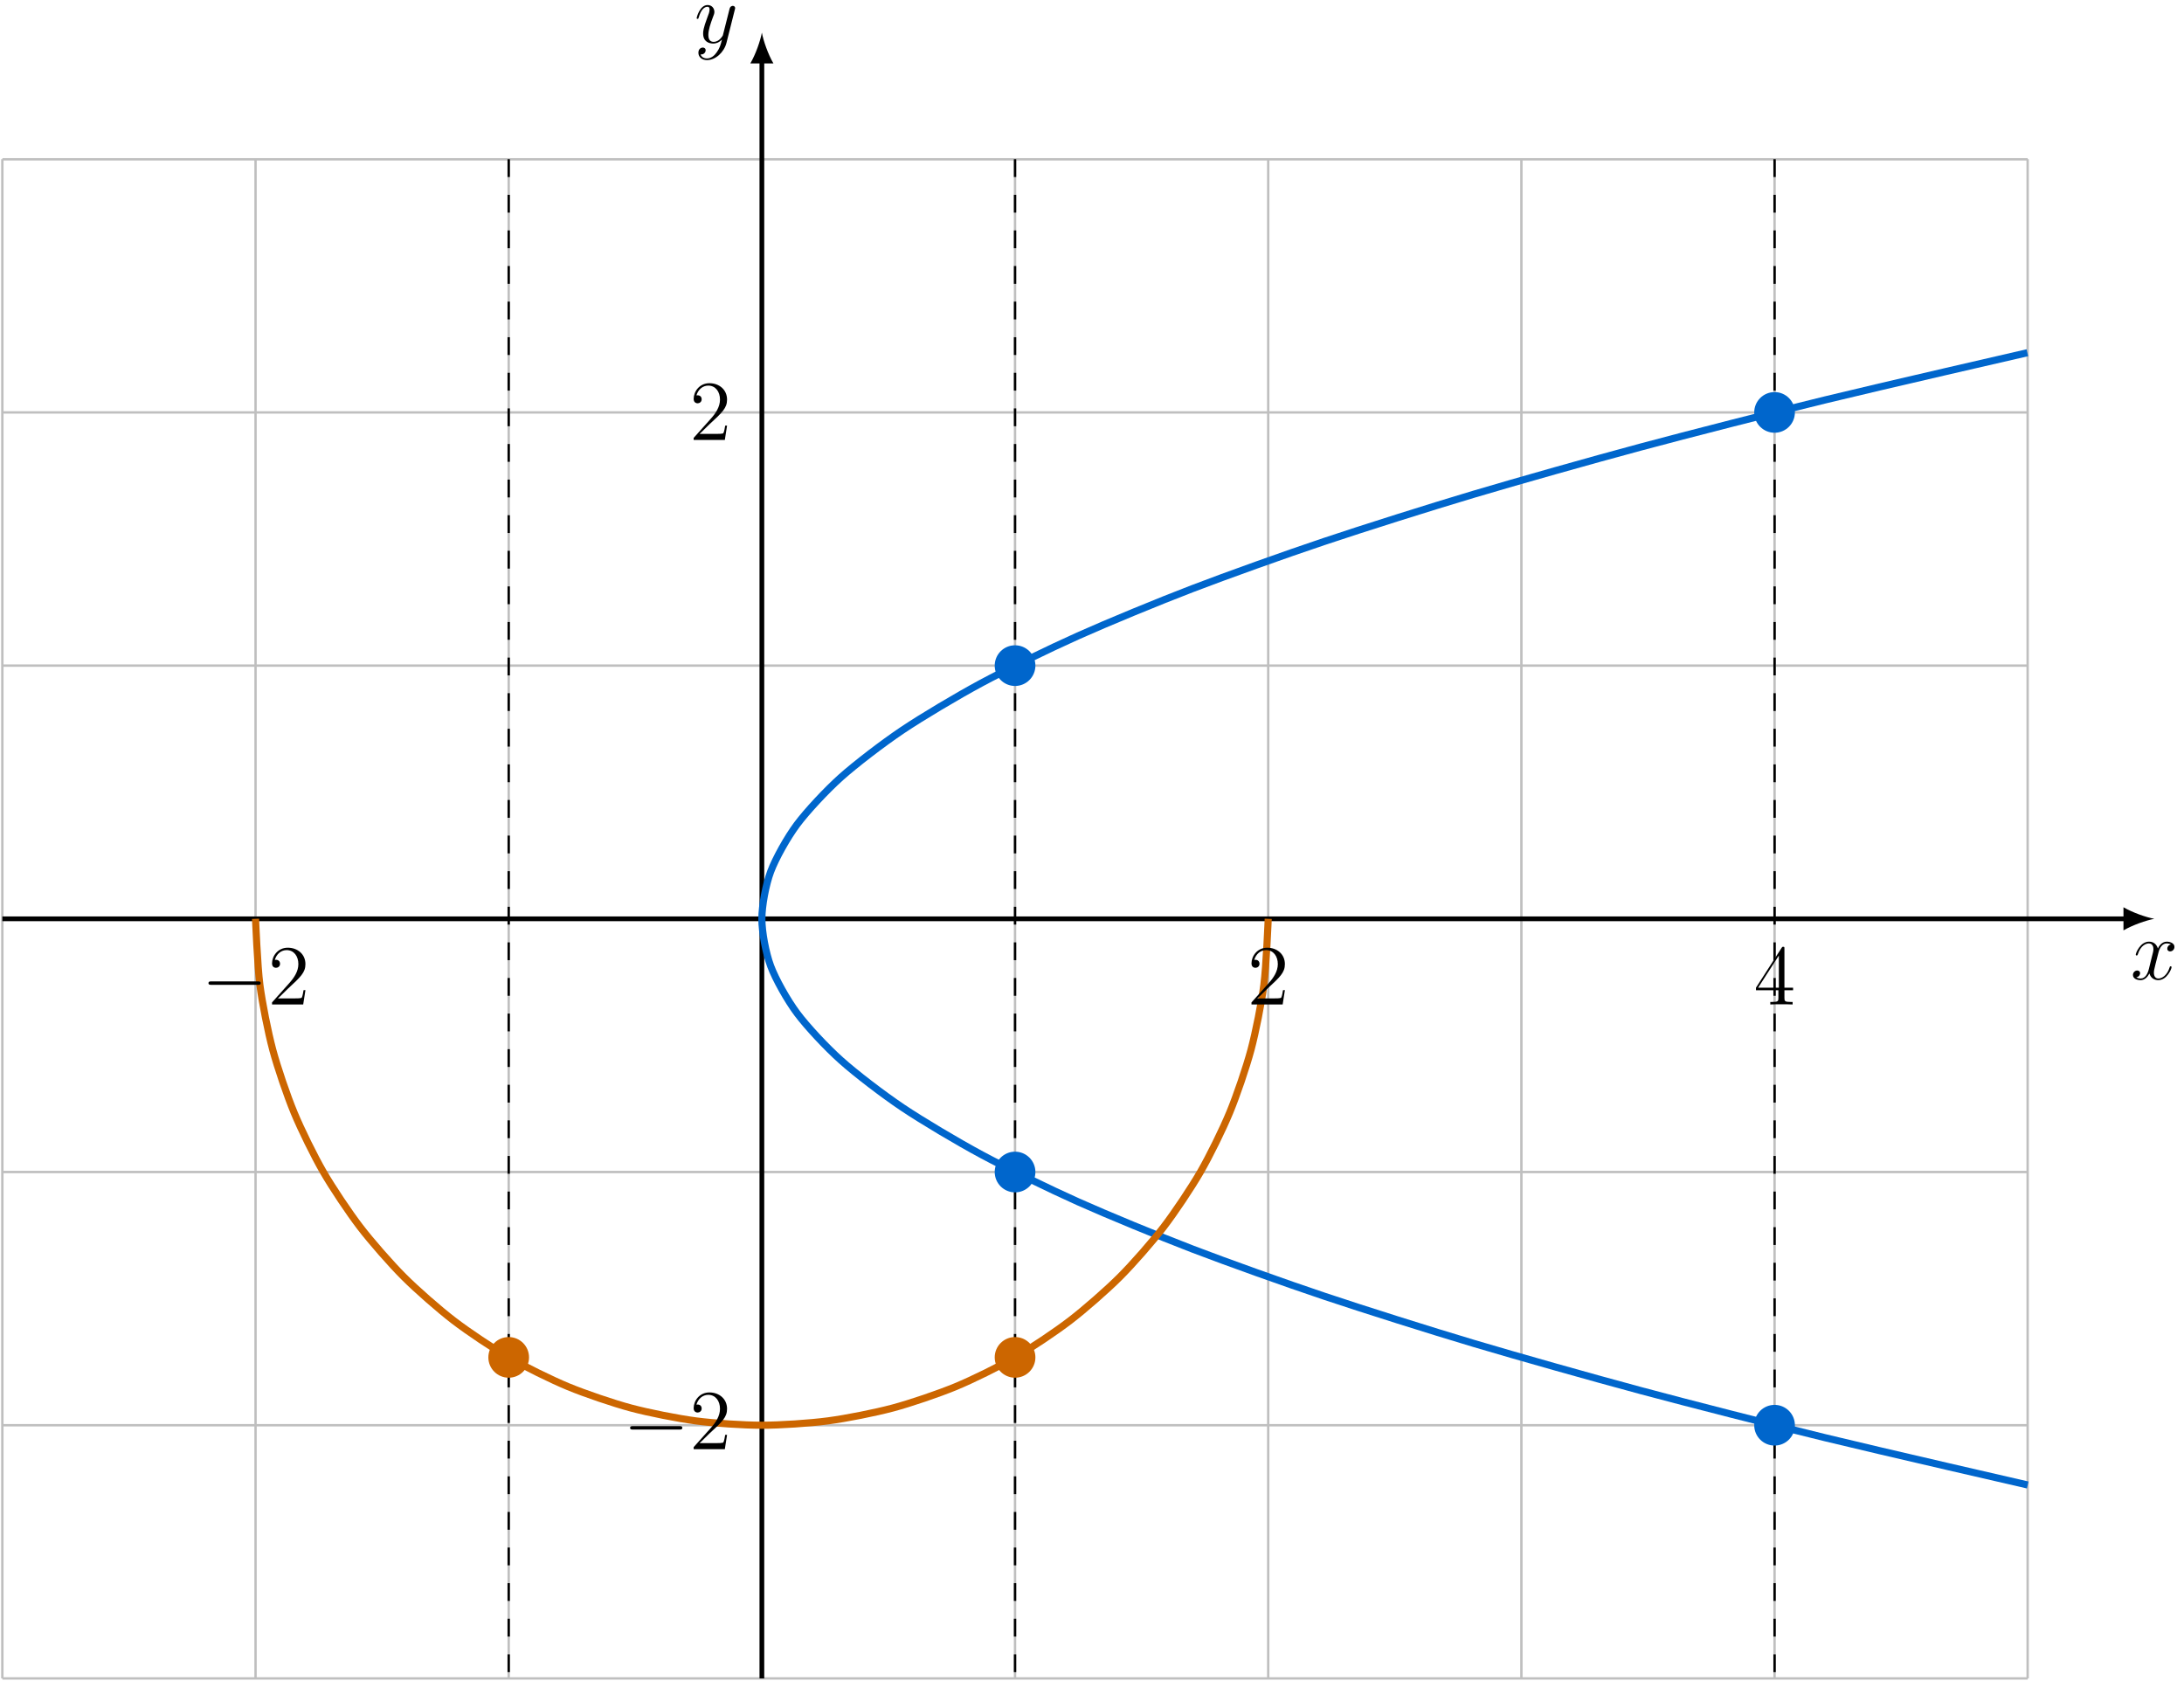 <?xml version="1.0" encoding="UTF-8"?>
<svg xmlns="http://www.w3.org/2000/svg" xmlns:xlink="http://www.w3.org/1999/xlink" width="366.803" height="282.256" viewBox="0 0 366.803 282.256">
<defs>
<g>
<g id="glyph-0-0">
<path d="M 6.797 -5.859 C 6.344 -5.766 6.172 -5.422 6.172 -5.156 C 6.172 -4.812 6.438 -4.688 6.641 -4.688 C 7.078 -4.688 7.375 -5.062 7.375 -5.453 C 7.375 -6.047 6.688 -6.328 6.078 -6.328 C 5.203 -6.328 4.719 -5.469 4.594 -5.188 C 4.266 -6.266 3.375 -6.328 3.109 -6.328 C 1.656 -6.328 0.875 -4.453 0.875 -4.125 C 0.875 -4.078 0.938 -4 1.031 -4 C 1.141 -4 1.172 -4.094 1.203 -4.141 C 1.688 -5.734 2.656 -6.031 3.062 -6.031 C 3.719 -6.031 3.844 -5.438 3.844 -5.094 C 3.844 -4.781 3.766 -4.453 3.578 -3.766 L 3.094 -1.797 C 2.891 -0.938 2.469 -0.141 1.703 -0.141 C 1.641 -0.141 1.281 -0.141 0.969 -0.328 C 1.484 -0.438 1.609 -0.859 1.609 -1.031 C 1.609 -1.312 1.391 -1.484 1.125 -1.484 C 0.781 -1.484 0.406 -1.188 0.406 -0.734 C 0.406 -0.125 1.078 0.141 1.688 0.141 C 2.375 0.141 2.875 -0.406 3.172 -0.984 C 3.406 -0.141 4.109 0.141 4.641 0.141 C 6.109 0.141 6.891 -1.734 6.891 -2.047 C 6.891 -2.125 6.828 -2.188 6.734 -2.188 C 6.609 -2.188 6.594 -2.109 6.562 -2 C 6.172 -0.734 5.328 -0.141 4.688 -0.141 C 4.188 -0.141 3.922 -0.516 3.922 -1.109 C 3.922 -1.422 3.969 -1.656 4.203 -2.594 L 4.703 -4.547 C 4.922 -5.406 5.406 -6.031 6.062 -6.031 C 6.094 -6.031 6.5 -6.031 6.797 -5.859 Z M 6.797 -5.859 "/>
</g>
<g id="glyph-0-1">
<path d="M 3.766 1.609 C 3.391 2.156 2.828 2.641 2.125 2.641 C 1.953 2.641 1.266 2.609 1.047 1.953 C 1.094 1.969 1.156 1.969 1.188 1.969 C 1.625 1.969 1.906 1.594 1.906 1.266 C 1.906 0.938 1.641 0.812 1.422 0.812 C 1.188 0.812 0.688 0.984 0.688 1.688 C 0.688 2.422 1.312 2.922 2.125 2.922 C 3.562 2.922 5 1.609 5.406 0.016 L 6.812 -5.578 C 6.828 -5.656 6.859 -5.734 6.859 -5.828 C 6.859 -6.031 6.688 -6.188 6.469 -6.188 C 6.344 -6.188 6.031 -6.125 5.922 -5.688 L 4.859 -1.484 C 4.797 -1.219 4.797 -1.188 4.672 -1.031 C 4.391 -0.625 3.922 -0.141 3.234 -0.141 C 2.422 -0.141 2.359 -0.938 2.359 -1.312 C 2.359 -2.141 2.734 -3.234 3.125 -4.281 C 3.281 -4.688 3.375 -4.891 3.375 -5.172 C 3.375 -5.781 2.938 -6.328 2.234 -6.328 C 0.922 -6.328 0.391 -4.25 0.391 -4.125 C 0.391 -4.078 0.438 -4 0.547 -4 C 0.672 -4 0.688 -4.062 0.75 -4.266 C 1.094 -5.469 1.641 -6.031 2.188 -6.031 C 2.328 -6.031 2.562 -6.031 2.562 -5.562 C 2.562 -5.188 2.406 -4.781 2.188 -4.234 C 1.484 -2.359 1.484 -1.875 1.484 -1.531 C 1.484 -0.172 2.469 0.141 3.188 0.141 C 3.594 0.141 4.109 0.016 4.625 -0.516 L 4.641 -0.5 C 4.422 0.344 4.281 0.906 3.766 1.609 Z M 3.766 1.609 "/>
</g>
<g id="glyph-1-0">
<path d="M 9.453 -3.297 C 9.703 -3.297 9.953 -3.297 9.953 -3.578 C 9.953 -3.875 9.703 -3.875 9.453 -3.875 L 1.688 -3.875 C 1.453 -3.875 1.188 -3.875 1.188 -3.578 C 1.188 -3.297 1.453 -3.297 1.688 -3.297 Z M 9.453 -3.297 "/>
</g>
<g id="glyph-2-0">
<path d="M 6.312 -2.406 L 6 -2.406 C 5.953 -2.172 5.844 -1.375 5.688 -1.141 C 5.594 -1.016 4.781 -1.016 4.344 -1.016 L 1.688 -1.016 C 2.078 -1.344 2.953 -2.266 3.328 -2.609 C 5.516 -4.625 6.312 -5.359 6.312 -6.781 C 6.312 -8.438 5 -9.531 3.344 -9.531 C 1.672 -9.531 0.703 -8.125 0.703 -6.891 C 0.703 -6.156 1.328 -6.156 1.375 -6.156 C 1.672 -6.156 2.047 -6.375 2.047 -6.828 C 2.047 -7.234 1.781 -7.5 1.375 -7.5 C 1.25 -7.5 1.219 -7.5 1.172 -7.484 C 1.453 -8.469 2.219 -9.125 3.156 -9.125 C 4.375 -9.125 5.125 -8.109 5.125 -6.781 C 5.125 -5.562 4.422 -4.5 3.594 -3.578 L 0.703 -0.344 L 0.703 0 L 5.938 0 Z M 6.312 -2.406 "/>
</g>
<g id="glyph-2-1">
<path d="M 5.172 -9.344 C 5.172 -9.609 5.172 -9.688 4.984 -9.688 C 4.859 -9.688 4.812 -9.688 4.703 -9.516 L 0.391 -2.812 L 0.391 -2.391 L 4.156 -2.391 L 4.156 -1.094 C 4.156 -0.562 4.125 -0.422 3.078 -0.422 L 2.797 -0.422 L 2.797 0 C 3.125 -0.031 4.266 -0.031 4.656 -0.031 C 5.062 -0.031 6.203 -0.031 6.547 0 L 6.547 -0.422 L 6.25 -0.422 C 5.219 -0.422 5.172 -0.562 5.172 -1.094 L 5.172 -2.391 L 6.625 -2.391 L 6.625 -2.812 L 5.172 -2.812 Z M 4.234 -8.219 L 4.234 -2.812 L 0.75 -2.812 Z M 4.234 -8.219 "/>
</g>
</g>
<clipPath id="clip-0">
<path clip-rule="nonzero" d="M 0 26 L 341 26 L 341 282.258 L 0 282.258 Z M 0 26 "/>
</clipPath>
<clipPath id="clip-1">
<path clip-rule="nonzero" d="M 127 9 L 129 9 L 129 282.258 L 127 282.258 Z M 127 9 "/>
</clipPath>
<clipPath id="clip-2">
<path clip-rule="nonzero" d="M 85 26 L 86 26 L 86 282.258 L 85 282.258 Z M 85 26 "/>
</clipPath>
<clipPath id="clip-3">
<path clip-rule="nonzero" d="M 170 26 L 171 26 L 171 282.258 L 170 282.258 Z M 170 26 "/>
</clipPath>
<clipPath id="clip-4">
<path clip-rule="nonzero" d="M 297 26 L 299 26 L 299 282.258 L 297 282.258 Z M 297 26 "/>
</clipPath>
</defs>
<g clip-path="url(#clip-0)">
<path fill="none" stroke-width="0.399" stroke-linecap="butt" stroke-linejoin="miter" stroke="rgb(75%, 75%, 75%)" stroke-opacity="1" stroke-miterlimit="10" d="M -127.562 -127.561 L 212.602 -127.561 M -127.562 -85.042 L 212.602 -85.042 M -127.562 -42.518 L 212.602 -42.518 M -127.562 0.001 L 212.602 0.001 M -127.562 42.521 L 212.602 42.521 M -127.562 85.04 L 212.602 85.04 M -127.562 127.544 L 212.602 127.544 M -127.562 -127.561 L -127.562 127.56 M -85.039 -127.561 L -85.039 127.56 M -42.52 -127.561 L -42.52 127.56 M 0 -127.561 L 0 127.56 M 42.52 -127.561 L 42.52 127.56 M 85.039 -127.561 L 85.039 127.56 M 127.563 -127.561 L 127.563 127.56 M 170.082 -127.561 L 170.082 127.56 M 212.586 -127.561 L 212.586 127.56 " transform="matrix(1, 0, 0, -1, 127.957, 154.298)"/>
</g>
<path fill="none" stroke-width="0.797" stroke-linecap="butt" stroke-linejoin="miter" stroke="rgb(0%, 0%, 0%)" stroke-opacity="1" stroke-miterlimit="10" d="M -127.562 0.001 L 229.199 0.001 " transform="matrix(1, 0, 0, -1, 127.957, 154.298)"/>
<path fill-rule="nonzero" fill="rgb(0%, 0%, 0%)" fill-opacity="1" d="M 361.816 154.297 C 360.438 154.039 358.191 153.262 356.637 152.355 L 356.637 156.242 C 358.191 155.336 360.438 154.559 361.816 154.297 "/>
<g fill="rgb(0%, 0%, 0%)" fill-opacity="1">
<use xlink:href="#glyph-0-0" x="357.824" y="164.46"/>
</g>
<g clip-path="url(#clip-1)">
<path fill="none" stroke-width="0.797" stroke-linecap="butt" stroke-linejoin="miter" stroke="rgb(0%, 0%, 0%)" stroke-opacity="1" stroke-miterlimit="10" d="M 0 -127.561 L 0 144.157 " transform="matrix(1, 0, 0, -1, 127.957, 154.298)"/>
</g>
<path fill-rule="nonzero" fill="rgb(0%, 0%, 0%)" fill-opacity="1" d="M 127.957 5.477 C 127.699 6.859 126.922 9.105 126.016 10.656 L 129.898 10.656 C 128.992 9.105 128.215 6.859 127.957 5.477 "/>
<g fill="rgb(0%, 0%, 0%)" fill-opacity="1">
<use xlink:href="#glyph-0-1" x="116.608" y="7.173"/>
</g>
<path fill="none" stroke-width="1.196" stroke-linecap="butt" stroke-linejoin="miter" stroke="rgb(0%, 40.015%, 79.999%)" stroke-opacity="1" stroke-miterlimit="10" d="M 212.598 -95.077 C 212.598 -95.077 187.656 -89.354 178.645 -87.155 C 169.633 -84.956 155.836 -81.432 147.641 -79.233 C 139.449 -77.034 126.965 -73.507 119.59 -71.311 C 112.219 -69.112 101.051 -65.585 94.492 -63.386 C 87.938 -61.19 78.086 -57.663 72.348 -55.464 C 66.613 -53.264 58.074 -49.741 53.156 -47.542 C 48.242 -45.343 41.012 -41.819 36.918 -39.62 C 32.82 -37.421 26.906 -33.893 23.629 -31.698 C 20.352 -29.499 15.75 -25.972 13.293 -23.772 C 10.836 -21.577 7.547 -18.05 5.91 -15.85 C 4.27 -13.651 2.297 -10.128 1.477 -7.929 C 0.656 -5.729 0 -2.206 0 -0.007 C 0 2.193 0.656 5.716 1.473 7.915 C 2.293 10.114 4.262 13.642 5.898 15.837 C 7.539 18.036 10.82 21.564 13.277 23.763 C 15.734 25.958 20.332 29.485 23.609 31.685 C 26.887 33.884 32.797 37.407 36.891 39.607 C 40.988 41.806 48.211 45.329 53.129 47.528 C 58.043 49.728 66.582 53.255 72.316 55.45 C 78.051 57.65 87.902 61.177 94.457 63.372 C 101.008 65.571 112.176 69.099 119.547 71.298 C 126.922 73.493 139.402 77.021 147.594 79.22 C 155.785 81.419 169.578 84.943 178.59 87.142 C 187.602 89.341 212.539 95.064 212.539 95.064 " transform="matrix(1, 0, 0, -1, 127.957, 154.298)"/>
<path fill="none" stroke-width="1.196" stroke-linecap="butt" stroke-linejoin="miter" stroke="rgb(79.999%, 39.983%, 0%)" stroke-opacity="1" stroke-miterlimit="10" d="M -85.039 0.001 C -85.039 0.001 -84.711 -8.046 -84.309 -11.097 C -83.906 -14.151 -82.941 -19.034 -82.144 -22.011 C -81.344 -24.987 -79.742 -29.694 -78.562 -32.542 C -77.387 -35.386 -75.187 -39.854 -73.648 -42.518 C -72.105 -45.186 -69.34 -49.323 -67.465 -51.768 C -65.59 -54.21 -62.312 -57.956 -60.133 -60.132 C -57.953 -62.311 -54.211 -65.589 -51.766 -67.464 C -49.324 -69.339 -45.187 -72.108 -42.52 -73.647 C -39.852 -75.186 -35.387 -77.386 -32.543 -78.565 C -29.695 -79.741 -24.984 -81.347 -22.012 -82.143 C -19.035 -82.94 -14.152 -83.909 -11.098 -84.311 C -8.043 -84.714 -3.078 -85.042 0 -85.042 C 3.078 -85.042 8.043 -84.714 11.098 -84.311 C 14.152 -83.909 19.035 -82.94 22.012 -82.143 C 24.984 -81.347 29.695 -79.741 32.543 -78.565 C 35.387 -77.386 39.852 -75.186 42.52 -73.647 C 45.188 -72.108 49.324 -69.339 51.766 -67.464 C 54.211 -65.589 57.953 -62.311 60.133 -60.132 C 62.313 -57.956 65.59 -54.21 67.465 -51.768 C 69.34 -49.323 72.106 -45.186 73.648 -42.518 C 75.188 -39.854 77.387 -35.386 78.563 -32.542 C 79.742 -29.694 81.344 -24.987 82.145 -22.011 C 82.941 -19.034 83.906 -14.151 84.309 -11.097 C 84.711 -8.046 85.039 0.001 85.039 0.001 " transform="matrix(1, 0, 0, -1, 127.957, 154.298)"/>
<g clip-path="url(#clip-2)">
<path fill="none" stroke-width="0.399" stroke-linecap="butt" stroke-linejoin="miter" stroke="rgb(0%, 0%, 0%)" stroke-opacity="1" stroke-dasharray="2.989 2.989" stroke-miterlimit="10" d="M -42.52 127.56 L -42.52 -127.561 " transform="matrix(1, 0, 0, -1, 127.957, 154.298)"/>
</g>
<g clip-path="url(#clip-3)">
<path fill="none" stroke-width="0.399" stroke-linecap="butt" stroke-linejoin="miter" stroke="rgb(0%, 0%, 0%)" stroke-opacity="1" stroke-dasharray="2.989 2.989" stroke-miterlimit="10" d="M 42.52 127.56 L 42.52 -127.561 " transform="matrix(1, 0, 0, -1, 127.957, 154.298)"/>
</g>
<g clip-path="url(#clip-4)">
<path fill="none" stroke-width="0.399" stroke-linecap="butt" stroke-linejoin="miter" stroke="rgb(0%, 0%, 0%)" stroke-opacity="1" stroke-dasharray="2.989 2.989" stroke-miterlimit="10" d="M 170.082 127.56 L 170.082 -127.561 " transform="matrix(1, 0, 0, -1, 127.957, 154.298)"/>
</g>
<path fill-rule="nonzero" fill="rgb(0%, 40.015%, 79.999%)" fill-opacity="1" stroke-width="1.196" stroke-linecap="butt" stroke-linejoin="miter" stroke="rgb(0%, 40.015%, 79.999%)" stroke-opacity="1" stroke-miterlimit="10" d="M 45.34 -42.518 C 45.34 -40.964 44.078 -39.702 42.52 -39.702 C 40.965 -39.702 39.703 -40.964 39.703 -42.518 C 39.703 -44.077 40.965 -45.339 42.52 -45.339 C 44.078 -45.339 45.34 -44.077 45.34 -42.518 Z M 45.34 -42.518 " transform="matrix(1, 0, 0, -1, 127.957, 154.298)"/>
<path fill-rule="nonzero" fill="rgb(0%, 40.015%, 79.999%)" fill-opacity="1" stroke-width="1.196" stroke-linecap="butt" stroke-linejoin="miter" stroke="rgb(0%, 40.015%, 79.999%)" stroke-opacity="1" stroke-miterlimit="10" d="M 45.34 42.521 C 45.34 44.075 44.078 45.337 42.52 45.337 C 40.965 45.337 39.703 44.075 39.703 42.521 C 39.703 40.962 40.965 39.7 42.52 39.7 C 44.078 39.7 45.34 40.962 45.34 42.521 Z M 45.34 42.521 " transform="matrix(1, 0, 0, -1, 127.957, 154.298)"/>
<path fill-rule="nonzero" fill="rgb(0%, 40.015%, 79.999%)" fill-opacity="1" stroke-width="1.196" stroke-linecap="butt" stroke-linejoin="miter" stroke="rgb(0%, 40.015%, 79.999%)" stroke-opacity="1" stroke-miterlimit="10" d="M 172.898 -85.042 C 172.898 -83.483 171.637 -82.222 170.082 -82.222 C 168.523 -82.222 167.262 -83.483 167.262 -85.042 C 167.262 -86.597 168.523 -87.858 170.082 -87.858 C 171.637 -87.858 172.898 -86.597 172.898 -85.042 Z M 172.898 -85.042 " transform="matrix(1, 0, 0, -1, 127.957, 154.298)"/>
<path fill-rule="nonzero" fill="rgb(0%, 40.015%, 79.999%)" fill-opacity="1" stroke-width="1.196" stroke-linecap="butt" stroke-linejoin="miter" stroke="rgb(0%, 40.015%, 79.999%)" stroke-opacity="1" stroke-miterlimit="10" d="M 172.898 85.04 C 172.898 86.595 171.637 87.857 170.082 87.857 C 168.523 87.857 167.262 86.595 167.262 85.04 C 167.262 83.486 168.523 82.224 170.082 82.224 C 171.637 82.224 172.898 83.486 172.898 85.04 Z M 172.898 85.04 " transform="matrix(1, 0, 0, -1, 127.957, 154.298)"/>
<path fill-rule="nonzero" fill="rgb(79.999%, 39.983%, 0%)" fill-opacity="1" stroke-width="1.196" stroke-linecap="butt" stroke-linejoin="miter" stroke="rgb(79.999%, 39.983%, 0%)" stroke-opacity="1" stroke-miterlimit="10" d="M -39.703 -73.647 C -39.703 -72.093 -40.965 -70.831 -42.52 -70.831 C -44.078 -70.831 -45.34 -72.093 -45.34 -73.647 C -45.34 -75.202 -44.078 -76.464 -42.52 -76.464 C -40.965 -76.464 -39.703 -75.202 -39.703 -73.647 Z M -39.703 -73.647 " transform="matrix(1, 0, 0, -1, 127.957, 154.298)"/>
<path fill-rule="nonzero" fill="rgb(79.999%, 39.983%, 0%)" fill-opacity="1" stroke-width="1.196" stroke-linecap="butt" stroke-linejoin="miter" stroke="rgb(79.999%, 39.983%, 0%)" stroke-opacity="1" stroke-miterlimit="10" d="M 45.34 -73.647 C 45.34 -72.093 44.078 -70.831 42.52 -70.831 C 40.965 -70.831 39.703 -72.093 39.703 -73.647 C 39.703 -75.202 40.965 -76.464 42.52 -76.464 C 44.078 -76.464 45.34 -75.202 45.34 -73.647 Z M 45.34 -73.647 " transform="matrix(1, 0, 0, -1, 127.957, 154.298)"/>
<g fill="rgb(0%, 0%, 0%)" fill-opacity="1">
<use xlink:href="#glyph-1-0" x="33.827" y="168.68"/>
</g>
<g fill="rgb(0%, 0%, 0%)" fill-opacity="1">
<use xlink:href="#glyph-2-0" x="44.985" y="168.68"/>
</g>
<g fill="rgb(0%, 0%, 0%)" fill-opacity="1">
<use xlink:href="#glyph-2-0" x="209.485" y="168.68"/>
</g>
<g fill="rgb(0%, 0%, 0%)" fill-opacity="1">
<use xlink:href="#glyph-2-1" x="294.524" y="168.68"/>
</g>
<g fill="rgb(0%, 0%, 0%)" fill-opacity="1">
<use xlink:href="#glyph-1-0" x="104.639" y="243.363"/>
</g>
<g fill="rgb(0%, 0%, 0%)" fill-opacity="1">
<use xlink:href="#glyph-2-0" x="115.797" y="243.363"/>
</g>
<g fill="rgb(0%, 0%, 0%)" fill-opacity="1">
<use xlink:href="#glyph-2-0" x="115.797" y="73.882"/>
</g>
</svg>
